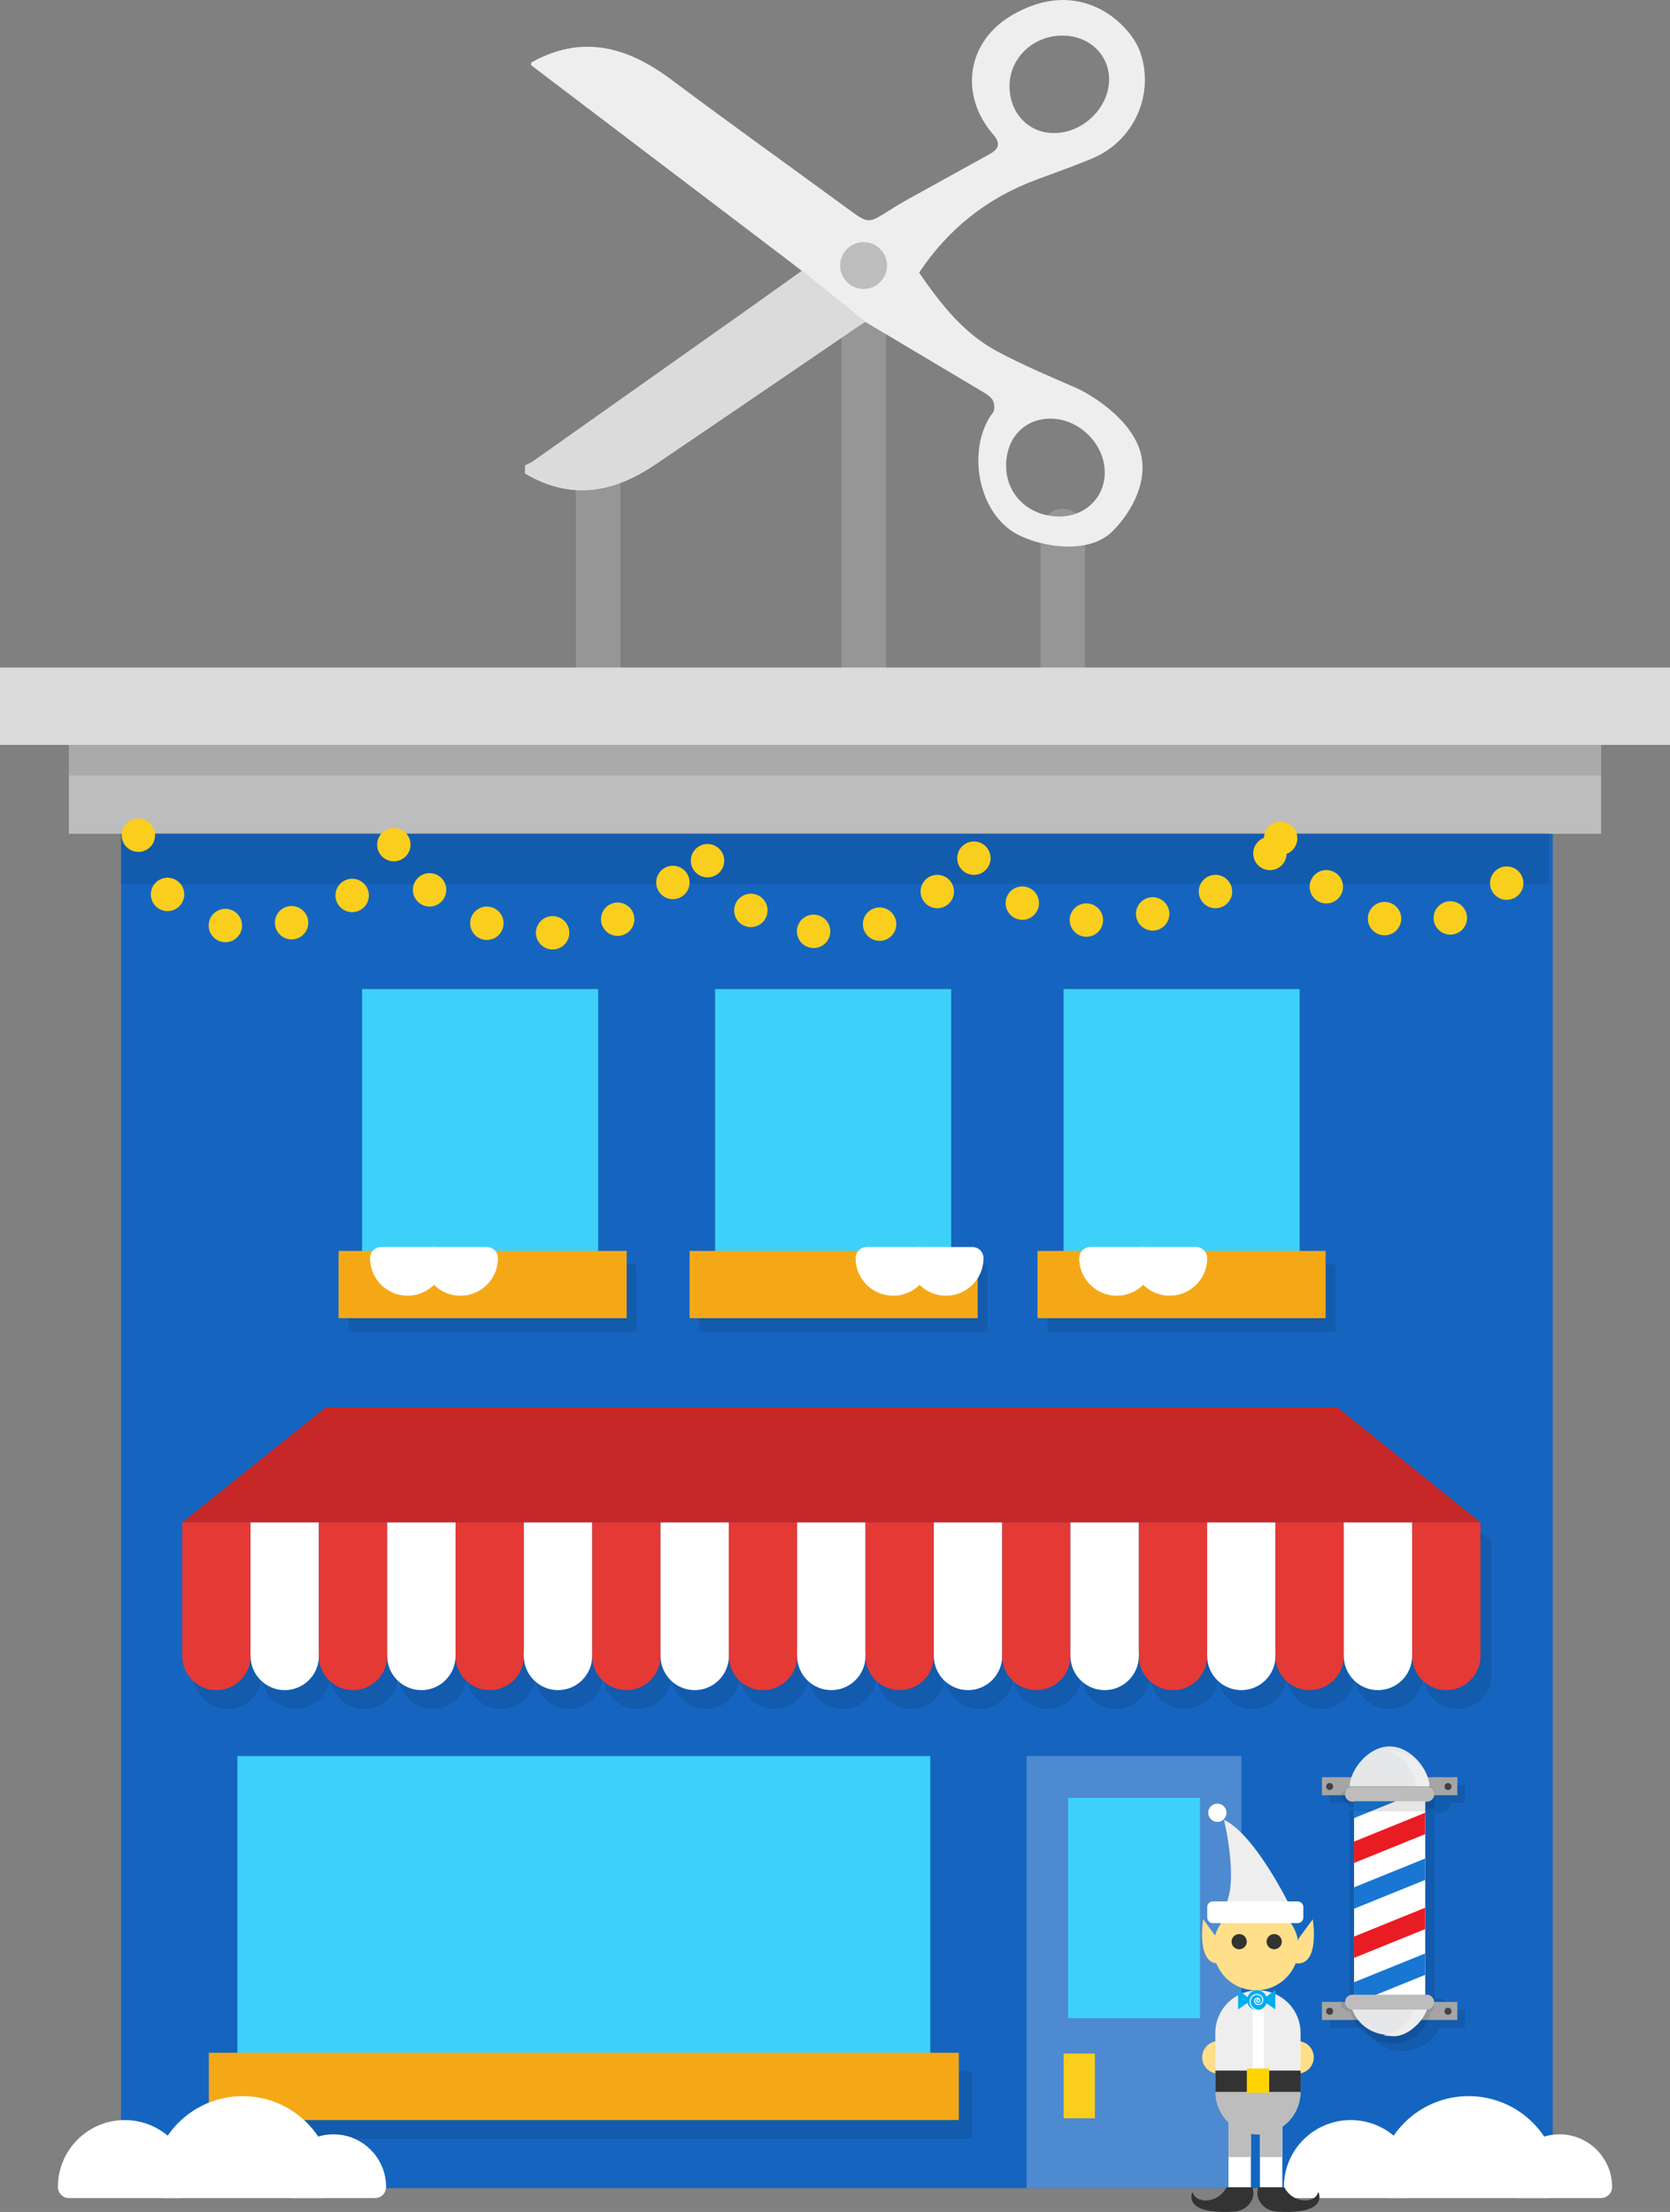 <?xml version="1.0" encoding="iso-8859-1"?>
<!-- Generator: Adobe Illustrator 18.0.0, SVG Export Plug-In . SVG Version: 6.00 Build 0)  -->
<!DOCTYPE svg PUBLIC "-//W3C//DTD SVG 1.1//EN" "http://www.w3.org/Graphics/SVG/1.1/DTD/svg11.dtd">
<svg version="1.1" id="Layer_1" xmlns="http://www.w3.org/2000/svg" xmlns:xlink="http://www.w3.org/1999/xlink" x="0px" y="0px"
	 viewBox="0 31.462 149.993 198.646" style="enable-background:new 0 31.462 149.993 198.646;" xml:space="preserve">
<rect x="0" y="31.462" width="149.993" height="198.646" fill="#808080" stroke="none"/>
<g>
	<path style="fill:none;stroke:#969696;stroke-width:4;stroke-linecap:round;stroke-miterlimit:10;" d="M53.722,71.342v21.316"/>
	<path style="fill:none;stroke:#969696;stroke-width:4;stroke-linecap:round;stroke-miterlimit:10;" d="M77.576,54.222v38.437"/>
	<path style="fill:none;stroke:#969696;stroke-width:4;stroke-linecap:round;stroke-miterlimit:10;" d="M95.451,79.155v13.503"/>
</g>
<path style="fill:#1565C0;" d="M10.878,97.016h128.583v130.951H10.878L10.878,97.016z"/>
<g>
	<path style="fill:#3DD1F9;" d="M32.524,120.287h21.202v24.739H32.524V120.287z"/>
	<path style="fill:#3DD1F9;" d="M64.229,120.287h21.202v24.739H64.229V120.287z"/>
	<path style="fill:#3DD1F9;" d="M95.528,120.287h21.202v24.739H95.528V120.287z"/>
</g>
<path style="opacity:0.1;enable-background:new    ;" d="M31.278,145.023h25.875v6.041H31.278L31.278,145.023z"/>
<path style="opacity:0.1;enable-background:new    ;" d="M62.805,145.023H88.68v6.041H62.805V145.023z"/>
<path style="opacity:0.1;enable-background:new    ;" d="M94.062,145.023h25.875v6.041H94.062V145.023z"/>
<g>
	<path style="fill:#F5A816;" d="M30.41,143.801h25.875v6.041H30.41L30.41,143.801z"/>
	<path style="fill:#F5A816;" d="M61.937,143.801h25.875v6.041H61.937V143.801z"/>
	<path style="fill:#F5A816;" d="M93.187,143.801h25.875v6.041H93.187V143.801z"/>
</g>
<path style="opacity:0.1;enable-background:new    ;" d="M121.16,159.578H30.236L17.373,169.88v11.995
	c0,1.694,1.374,3.069,3.068,3.069c1.694,0,3.069-1.374,3.069-3.069c0,1.694,1.374,3.069,3.069,3.069
	c1.694,0,3.068-1.374,3.068-3.069c0,1.694,1.374,3.069,3.068,3.069c1.694,0,3.069-1.374,3.069-3.069
	c0,1.694,1.374,3.069,3.069,3.069c1.694,0,3.068-1.374,3.068-3.069c0,1.694,1.374,3.069,3.068,3.069
	c1.694,0,3.069-1.374,3.069-3.069c0,1.694,1.374,3.069,3.069,3.069c1.694,0,3.068-1.374,3.068-3.069
	c0,1.694,1.374,3.069,3.068,3.069c1.694,0,3.069-1.374,3.069-3.069c0,1.694,1.374,3.069,3.069,3.069
	c1.694,0,3.068-1.374,3.068-3.069c0,1.694,1.374,3.069,3.068,3.069s3.069-1.374,3.069-3.069c0,1.694,1.374,3.069,3.069,3.069
	c1.694,0,3.068-1.374,3.068-3.069c0,1.694,1.374,3.069,3.068,3.069s3.069-1.374,3.069-3.069c0,1.694,1.374,3.069,3.068,3.069
	s3.069-1.374,3.069-3.069c0,1.694,1.374,3.069,3.068,3.069s3.069-1.374,3.069-3.069c0,1.694,1.374,3.069,3.068,3.069
	c1.694,0,3.069-1.374,3.069-3.069c0,1.694,1.374,3.069,3.068,3.069s3.069-1.374,3.069-3.069c0,1.694,1.374,3.069,3.068,3.069
	s3.069-1.374,3.069-3.069c0,1.694,1.374,3.069,3.068,3.069s3.069-1.374,3.069-3.069c0,1.694,1.374,3.069,3.068,3.069
	s3.069-1.374,3.069-3.069c0,1.694,1.374,3.069,3.068,3.069s3.069-1.374,3.069-3.069v-11.994l-12.815-10.303"/>
<path style="fill:#C62828;" d="M132.972,168.183H16.368l12.861-10.306h90.923L132.972,168.183z"/>
<path style="fill:#E53935;" d="M16.368,168.183h6.137v11.994h-6.137L16.368,168.183z"/>
<path style="fill:#FFFFFF;" d="M22.505,168.183h6.137v11.994h-6.137L22.505,168.183z"/>
<path style="fill:#E53935;" d="M28.639,168.183h6.137v11.994h-6.137L28.639,168.183z"/>
<path style="fill:#FFFFFF;" d="M34.778,168.183h6.137v11.994h-6.137V168.183z"/>
<path style="fill:#E53935;" d="M40.916,168.183h6.137v11.994h-6.137V168.183z"/>
<path style="fill:#FFFFFF;" d="M47.053,168.183h6.137v11.994h-6.137V168.183z"/>
<path style="fill:#E53935;" d="M53.187,168.183h6.137v11.994h-6.137V168.183z"/>
<path style="fill:#FFFFFF;" d="M59.326,168.183h6.137v11.994h-6.137V168.183z"/>
<path style="fill:#E53935;" d="M65.465,168.183h6.137v11.994h-6.137V168.183z"/>
<path style="fill:#FFFFFF;" d="M71.597,168.183h6.137v11.994h-6.137V168.183z"/>
<path style="fill:#E53935;" d="M77.736,168.183h6.137v11.994h-6.137V168.183z"/>
<path style="fill:#FFFFFF;" d="M83.875,168.183h6.137v11.994h-6.137V168.183z"/>
<path style="fill:#E53935;" d="M90.014,168.183h6.137v11.994h-6.137V168.183z"/>
<path style="fill:#FFFFFF;" d="M96.146,168.183h6.137v11.994h-6.137V168.183z"/>
<path style="fill:#E53935;" d="M102.285,168.183h6.137v11.994h-6.137V168.183z"/>
<path style="fill:#FFFFFF;" d="M108.423,168.183h6.137v11.994h-6.137V168.183z"/>
<path style="fill:#E53935;" d="M114.562,168.183h6.137v11.994h-6.137V168.183z"/>
<path style="fill:#FFFFFF;" d="M120.694,168.183h6.137v11.994h-6.137V168.183z"/>
<g>
	<path style="fill:#E53935;" d="M126.833,168.183h6.137v11.994h-6.137V168.183z"/>
	<circle style="fill:#E53935;" cx="19.437" cy="180.176" r="3.069"/>
</g>
<circle style="fill:#FFFFFF;" cx="25.574" cy="180.176" r="3.069"/>
<circle style="fill:#E53935;" cx="31.71" cy="180.176" r="3.069"/>
<circle style="fill:#FFFFFF;" cx="37.847" cy="180.176" r="3.069"/>
<circle style="fill:#E53935;" cx="43.986" cy="180.176" r="3.069"/>
<circle style="fill:#FFFFFF;" cx="50.118" cy="180.176" r="3.069"/>
<circle style="fill:#E53935;" cx="56.257" cy="180.176" r="3.069"/>
<circle style="fill:#FFFFFF;" cx="62.396" cy="180.176" r="3.069"/>
<circle style="fill:#E53935;" cx="68.535" cy="180.176" r="3.069"/>
<circle style="fill:#FFFFFF;" cx="74.667" cy="180.176" r="3.069"/>
<circle style="fill:#E53935;" cx="80.805" cy="180.176" r="3.069"/>
<circle style="fill:#FFFFFF;" cx="86.944" cy="180.176" r="3.069"/>
<circle style="fill:#E53935;" cx="93.076" cy="180.176" r="3.069"/>
<circle style="fill:#FFFFFF;" cx="99.215" cy="180.176" r="3.069"/>
<circle style="fill:#E53935;" cx="105.354" cy="180.176" r="3.069"/>
<circle style="fill:#FFFFFF;" cx="111.493" cy="180.176" r="3.069"/>
<circle style="fill:#E53935;" cx="117.625" cy="180.176" r="3.069"/>
<circle style="fill:#FFFFFF;" cx="123.764" cy="180.176" r="3.069"/>
<circle style="fill:#E53935;" cx="129.903" cy="180.176" r="3.069"/>
<g>
	<path style="fill:#FFFFFF;stroke:#FFFFFF;stroke-width:2;stroke-linejoin:round;stroke-miterlimit:10;" d="M38.979,144.453
		c0,1.31,1.062,2.372,2.373,2.372c1.31,0,2.373-1.062,2.373-2.372H38.979z"/>
	<path style="fill:#FFFFFF;stroke:#FFFFFF;stroke-width:2;stroke-linejoin:round;stroke-miterlimit:10;" d="M34.236,144.453
		c0,1.31,1.062,2.372,2.372,2.372c1.311,0,2.373-1.062,2.373-2.372H34.236z"/>
	<path style="fill:#FFFFFF;stroke:#FFFFFF;stroke-width:2;stroke-linejoin:round;stroke-miterlimit:10;" d="M82.59,144.453
		c0,1.31,1.062,2.372,2.373,2.372c1.31,0,2.373-1.062,2.373-2.372H82.59z"/>
	<path style="fill:#FFFFFF;stroke:#FFFFFF;stroke-width:2;stroke-linejoin:round;stroke-miterlimit:10;" d="M77.847,144.453
		c0,1.31,1.062,2.372,2.372,2.372c1.311,0,2.373-1.062,2.373-2.372H77.847z"/>
	<path style="fill:#FFFFFF;stroke:#FFFFFF;stroke-width:2;stroke-linejoin:round;stroke-miterlimit:10;" d="M102.68,144.453
		c0,1.31,1.062,2.372,2.373,2.372c1.31,0,2.373-1.062,2.373-2.372H102.68L102.68,144.453z"/>
	<path style="fill:#FFFFFF;stroke:#FFFFFF;stroke-width:2;stroke-linejoin:round;stroke-miterlimit:10;" d="M97.93,144.453
		c0,1.31,1.062,2.372,2.372,2.372c1.311,0,2.373-1.062,2.373-2.372H97.93L97.93,144.453z"/>
</g>
<path id="_x30_" style="fill:#BDBDBD;" d="M6.2,96.495h137.59v9.846H6.2L6.2,96.495z"/>
<path style="fill:#3DD1F9;" d="M21.322,189.169h62.229v29.545H21.322V189.169z"/>
<path style="opacity:0.1;enable-background:new    ;" d="M19.978,217.488h67.361v6.041H19.978L19.978,217.488z"/>
<path style="fill:#F5A816;" d="M18.757,215.814h67.361v6.041H18.757V215.814z"/>
<path style="opacity:0.1;enable-background:new    ;" d="M131.59,191.759h-2.531l-0.328-0.475c-0.008-0.01-0.019-0.02-0.028-0.031
	v-0.338l-0.223,0.09c-0.09-0.09-0.184-0.175-0.283-0.256c-0.656-0.815-1.618-1.464-2.693-1.464c-1.498,0-2.778,1.258-3.314,2.472
	h-2.765v1.622h2.097c0.037,0.263,0.221,0.47,0.472,0.54c0.074,0.135,0.185,0.242,0.32,0.294v0.615v0.598v2.109v1.922v2.187v1.922
	v2.499v1.922v2.188v0.821c-0.08,0.068-0.152,0.178-0.215,0.309c-0.326,0.037-0.581,0.3-0.592,0.634h-2.081v1.622h3.053
	c0.16,0.255,0.349,0.485,0.567,0.687c0.538,0.71,1.336,1.206,2.255,1.358c-0.006,0.001-0.011,0.003-0.017,0.003
	c0.203,0.036,0.414,0.062,0.628,0.062c1.456,0,2.809-0.853,3.403-2.11h2.276v-1.622h-1.381c-0.094-0.357-0.569-1.015-0.846-1.015
	h-0.524v-1.215v-1.922v-2.187v-1.922v-2.498v-1.922v-2.188v-1.922v-0.892h0.524c0.307,0,0.865-0.344,0.865-0.652v-0.223v-0.001
	h1.361v-1.622L131.59,191.759z"/>
<path style="fill:#A5A5A5;" d="M118.729,191.064h12.165v1.622h-12.165V191.064z"/>
<g>
	<circle style="fill:#424242;" cx="119.423" cy="191.905" r="0.313"/>
	<circle style="fill:#424242;" cx="130.055" cy="191.905" r="0.313"/>
</g>
<path style="fill:#A5A5A5;" d="M118.729,211.245h12.165v1.622h-12.165V211.245z"/>
<g>
	<circle style="fill:#424242;" cx="119.423" cy="212.085" r="0.313"/>
	<circle style="fill:#424242;" cx="130.055" cy="212.085" r="0.313"/>
</g>
<path style="opacity:0.1;enable-background:new    ;" d="M127.41,207.092v-2.187v-1.922v-2.498v-1.922v-2.188v-1.922v-0.492h1.258
	c0.307,0,0.131-0.745,0.131-1.053v-0.223c0-0.287-0.017-0.523-0.296-0.553c-0.063-0.321-0.079-0.626-0.215-0.911l-0.346-0.634
	c-0.656-0.817-1.631-1.344-2.76-1.344c-1.74,0-3.547,1.251-3.871,2.89c-0.276,0.033-0.847,0.267-0.847,0.552v0.223
	c0,0.307,0.996,1.053,1.303,1.053h-0.608v0.974v2.109v1.922v2.187v1.922v2.499v1.922v2.188v0.945h0.608
	c-0.307,0-1.303,0.419-1.303,0.726v0.223c0,0.288,0.591,0.524,0.871,0.553c0.298,1.452,1.636,2.54,3.083,2.778
	c-0.006,0.001,0.081,0.003,0.074,0.003c0.203,0.036,0.46,0.062,0.674,0.062c1.726,0,2.978-1.192,3.316-2.845
	c0.283-0.026,0.315-0.264,0.315-0.553v-0.223c0-0.307,0.176-0.726-0.131-0.726h-1.258v-1.616v-1.921L127.41,207.092z"/>
<path style="fill:#E6E7E8;" d="M128.389,191.884c0-1.389-1.603-3.581-3.581-3.581s-3.581,2.192-3.581,3.581H128.389"/>
<path style="fill:#EEEEEE;" d="M124.805,188.689c-0.214,0-0.424-0.174-0.627-0.138c1.678,0.296,2.953,1.944,2.953,3.333h1.254
	C128.387,190.496,126.783,188.689,124.805,188.689"/>
<path style="fill:#BDBDBD;" d="M128.146,193.266h-6.676c-0.369,0-0.667-0.299-0.667-0.667c0-0.369,0.299-0.667,0.667-0.667h6.676
	c0.369,0,0.667,0.299,0.667,0.667C128.814,192.966,128.514,193.266,128.146,193.266"/>
<g>
	<defs>
		<rect id="SVGID_1_" x="121.618" y="193.224" width="6.392" height="17.465"/>
	</defs>
	<clipPath id="SVGID_2_">
		<use xlink:href="#SVGID_1_"  style="overflow:visible;"/>
	</clipPath>
	<path style="clip-path:url(#SVGID_2_);fill:#FFFFFF;" d="M121.618,193.224h6.392v17.465h-6.392V193.224z"/>
</g>
<g>
	<defs>
		<rect id="SVGID_3_" x="121.618" y="193.224" width="6.392" height="17.465"/>
	</defs>
	<clipPath id="SVGID_4_">
		<use xlink:href="#SVGID_3_"  style="overflow:visible;"/>
	</clipPath>
	<path style="clip-path:url(#SVGID_4_);fill:#E91C24;" d="M128.007,196.176l-6.389,2.59v-1.917l6.389-2.597V196.176z"/>
</g>
<g>
	<defs>
		<rect id="SVGID_5_" x="121.618" y="193.224" width="6.392" height="17.465"/>
	</defs>
	<clipPath id="SVGID_6_">
		<use xlink:href="#SVGID_5_"  style="overflow:visible;"/>
	</clipPath>
	<path style="clip-path:url(#SVGID_6_);fill:#1976D2;" d="M128.007,200.287l-6.389,2.59v-1.924l6.389-2.59V200.287z"/>
</g>
<g>
	<defs>
		<rect id="SVGID_7_" x="121.618" y="193.224" width="6.392" height="17.465"/>
	</defs>
	<clipPath id="SVGID_8_">
		<use xlink:href="#SVGID_7_"  style="overflow:visible;"/>
	</clipPath>
	<path style="clip-path:url(#SVGID_8_);fill:#E91C24;" d="M128.007,204.703l-6.389,2.59v-1.917l6.389-2.59V204.703z"/>
</g>
<g>
	<g>
		<defs>
			<rect id="SVGID_9_" x="121.618" y="193.224" width="6.392" height="17.465"/>
		</defs>
		<clipPath id="SVGID_10_">
			<use xlink:href="#SVGID_9_"  style="overflow:visible;"/>
		</clipPath>
		<path style="clip-path:url(#SVGID_10_);fill:#1976D2;" d="M128.007,208.814l-6.389,2.59v-1.924l6.389-2.59V208.814z"/>
	</g>
	<g>
		<defs>
			<rect id="SVGID_11_" x="121.618" y="193.224" width="6.392" height="17.465"/>
		</defs>
		<clipPath id="SVGID_12_">
			<use xlink:href="#SVGID_11_"  style="overflow:visible;"/>
		</clipPath>
		<path style="clip-path:url(#SVGID_12_);fill:#1976D2;" d="M128.007,192.148l-6.389,2.59v-1.924l6.389-2.59V192.148z"/>
	</g>
</g>
<path style="fill:#E6E7E8;" d="M128.389,210.634c0,2.083-1.603,3.581-3.581,3.581s-3.581-1.497-3.581-3.581H128.389"/>
<path style="fill:#EEEEEE;" d="M125.368,214.321c-0.213,0.017-0.916-0.038-1.119-0.074c1.678-0.296,2.888-1.529,2.888-3.613h1.254
	C128.391,212.718,126.598,214.225,125.368,214.321"/>
<path style="fill:#BDBDBD;" d="M128.146,210.599h-6.676c-0.369,0-0.667,0.299-0.667,0.667c0,0.369,0.299,0.667,0.667,0.667h6.676
	c0.369,0,0.667-0.299,0.667-0.667C128.814,210.898,128.514,210.599,128.146,210.599"/>
<path style="opacity:0.1;enable-background:new    ;" d="M121.618,193.224h6.392v0.917h-6.392V193.224z"/>
<path style="fill:#4D8ACF;" d="M92.201,189.169h19.3v38.8h-19.3L92.201,189.169z"/>
<path style="fill:#F9CE1D;" d="M95.535,215.884h2.806v5.811h-2.806V215.884z"/>
<path style="fill:#3DD1F9;" d="M95.937,192.919h11.84v19.787h-11.84V192.919z"/>
<g>
	<g>
		<path style="fill:#FFFFFF;stroke:#FFFFFF;stroke-width:2;stroke-linejoin:round;stroke-miterlimit:10;" d="M136.34,227.863
			c0-2.058,1.668-3.726,3.726-3.726c2.058,0,3.726,1.668,3.726,3.726H136.34z"/>
		<path style="fill:#FFFFFF;stroke:#FFFFFF;stroke-width:2;stroke-linejoin:round;stroke-miterlimit:10;" d="M124.75,227.863
			c0-3.952,3.203-7.156,7.156-7.156c3.952,0,7.156,3.203,7.156,7.156H124.75z"/>
		<path style="fill:#FFFFFF;stroke:#FFFFFF;stroke-width:2;stroke-linejoin:round;stroke-miterlimit:10;" d="M116.312,227.863
			c0-2.765,2.241-5.006,5.006-5.006c2.765,0,5.006,2.241,5.006,5.006H116.312z"/>
		<path style="fill:#FFFFFF;stroke:#FFFFFF;stroke-width:2;stroke-linejoin:round;stroke-miterlimit:10;" d="M26.225,227.863
			c0-2.058,1.668-3.726,3.726-3.726c2.058,0,3.726,1.668,3.726,3.726H26.225z"/>
		<path style="fill:#FFFFFF;stroke:#FFFFFF;stroke-width:2;stroke-linejoin:round;stroke-miterlimit:10;" d="M14.639,227.863
			c0-3.952,3.203-7.156,7.156-7.156s7.156,3.203,7.156,7.156H14.639z"/>
		<path style="fill:#FFFFFF;stroke:#FFFFFF;stroke-width:2;stroke-linejoin:round;stroke-miterlimit:10;" d="M6.2,227.863
			c0-2.765,2.241-5.006,5.006-5.006s5.006,2.241,5.006,5.006H6.2z"/>
	</g>
	<path style="fill:#FFFFFF;" d="M115.173,221.696v6.562h-2.007v-6.562"/>
</g>
<path style="fill:#BDBDBD;" d="M115.173,221.696v3.486h-2.007v-3.486"/>
<path style="fill:#333333;" d="M113.028,227.891h2.325c0.775,1.504,2.778,1.504,3.054,0.411c0,0,1.07,2.072-3.738,1.777
	C113.532,230.007,112.629,228.962,113.028,227.891"/>
<path style="fill:#FFFFFF;" d="M110.34,221.696v6.562h2.007v-6.562"/>
<path style="fill:#BDBDBD;" d="M110.34,221.696v3.486h2.007v-3.486"/>
<path style="fill:#333333;" d="M112.486,227.891h-2.325c-0.776,1.504-2.778,1.504-3.054,0.411c0,0-1.07,2.072,3.738,1.777
	C111.982,230.007,112.885,228.962,112.486,227.891"/>
<g>
	<circle style="fill:#FFDF8A;" cx="116.541" cy="216.224" r="1.458"/>
	<circle style="fill:#FFDF8A;" cx="109.43" cy="216.224" r="1.459"/>
</g>
<path style="fill:#EEEEEE;" d="M115.951,202.821c0,0-3.145-6.563-6.017-7.931c0,0,1.504,6.152-0.136,8.067L115.951,202.821"/>
<path style="fill:#FFDF8A;" d="M108.979,206.377c0,2.115,1.713,3.829,3.828,3.829c2.116,0,3.829-1.715,3.829-3.829
	s-1.713-3.829-3.829-3.829C110.692,202.548,108.979,204.262,108.979,206.377"/>
<path style="fill:#FFFFFF;" d="M108.43,203.662c0,0.282,0.228,0.51,0.51,0.51h7.609c0.281,0,0.51-0.228,0.51-0.51v-0.935
	c0-0.282-0.229-0.51-0.51-0.51h-7.609c-0.282,0-0.51,0.228-0.51,0.51V203.662"/>
<g>
	<circle style="fill:#333333;" cx="114.444" cy="205.835" r="0.683"/>
	<circle style="fill:#333333;" cx="111.298" cy="205.835" r="0.684"/>
</g>
<path style="fill:#EEEEEE;" d="M116.812,219.321v-5.285c0-2.115-1.713-3.829-3.828-3.829s-3.829,1.715-3.829,3.829v5.285"/>
<path style="fill:#BDBDBD;" d="M109.16,218.37v0.956c0,2.115,1.715,3.829,3.829,3.829c2.115,0,3.828-1.715,3.828-3.829v-0.956"/>
<circle style="fill:#FFFFFF;" cx="109.34" cy="194.259" r="0.821"/>
<g>
	<path style="fill:#FFDF8A;" d="M116.632,205.557l1.277-1.733c0,0,0.731,4.468-1.731,3.921L116.632,205.557"/>
	<path style="fill:#FFDF8A;" d="M109.34,205.557l-1.275-1.733c0,0-0.73,4.468,1.731,3.921L109.34,205.557"/>
</g>
<path style="fill:none;stroke:#FFFFFF;stroke-miterlimit:10;" d="M113.014,211.071v7.758"/>
<path style="fill:#333333;" d="M109.16,217.412h7.653v1.914h-7.653V217.412z"/>
<path style="fill:#FFD400;" d="M111.986,217.224h2.005v2.187h-2.005V217.224z"/>
<g>
	<circle style="fill:#00ADEE;" cx="112.903" cy="211.092" r="0.897"/>
	<path style="fill:#00ADEE;" d="M112.118,210.863l-0.917-0.701v1.757l1.028-0.715L112.118,210.863z"/>
	<path style="fill:#00ADEE;" d="M113.514,211.203l0.111-0.34l0.917-0.701v1.757L113.514,211.203"/>
</g>
<g>
	<defs>
		<circle id="SVGID_13_" cx="112.903" cy="211.092" r="0.897"/>
	</defs>
	<clipPath id="SVGID_14_">
		<use xlink:href="#SVGID_13_"  style="overflow:visible;"/>
	</clipPath>
	<path style="clip-path:url(#SVGID_14_);fill:#FFFFFF;" d="M113.111,212.044c-0.238,0-0.476-0.091-0.658-0.272
		c-0.294-0.294-0.294-0.772,0-1.065c0.238-0.238,0.626-0.238,0.865,0c0.094,0.094,0.146,0.219,0.146,0.352
		c0,0.133-0.052,0.258-0.146,0.352c-0.077,0.077-0.179,0.119-0.288,0.119s-0.211-0.042-0.288-0.119
		c-0.131-0.131-0.131-0.343,0-0.474c0.108-0.108,0.284-0.108,0.392,0c0.044,0.044,0.067,0.101,0.067,0.163s-0.024,0.119-0.067,0.163
		c-0.036,0.037-0.085,0.057-0.137,0.057c-0.051,0-0.1-0.02-0.137-0.056c-0.064-0.064-0.064-0.167,0-0.231
		c0.053-0.053,0.145-0.053,0.198,0c0.017,0.017,0.017,0.046,0,0.063c-0.017,0.017-0.046,0.017-0.063,0
		c-0.019-0.019-0.052-0.019-0.071,0c-0.028,0.028-0.028,0.076,0,0.105c0.019,0.019,0.046,0.031,0.073,0.031
		c0.028,0,0.053-0.011,0.074-0.031c0.026-0.026,0.042-0.062,0.042-0.099c0-0.037-0.015-0.073-0.042-0.1
		c-0.073-0.073-0.192-0.073-0.265,0c-0.096,0.096-0.096,0.251,0,0.347c0.06,0.06,0.14,0.093,0.224,0.093
		c0.085,0,0.165-0.033,0.225-0.093c0.077-0.077,0.119-0.18,0.119-0.289s-0.042-0.212-0.119-0.289c-0.203-0.203-0.535-0.203-0.738,0
		c-0.258,0.259-0.258,0.68,0,0.938c0.328,0.328,0.861,0.328,1.189,0c0.017-0.017,0.046-0.017,0.063,0
		c0.017,0.017,0.017,0.046,0,0.063C113.587,211.953,113.349,212.044,113.111,212.044"/>
</g>
<g>
	<path id="_x30__1_" style="fill:#BDBDBD;" d="M6.2,96.495h137.59v9.846H6.2L6.2,96.495z"/>
</g>
<path style="opacity:0.1;enable-background:new    ;" d="M6.2,96.495h137.59v4.612H6.2L6.2,96.495z"/>
<path style="opacity:0.1;enable-background:new    ;" d="M10.867,106.245h128.257v4.612H10.867L10.867,106.245z"/>
<path style="fill:#DBDBDB;" d="M0,91.412h149.993v6.944H0V91.412z"/>
<g>
	<path style="fill:none;stroke:#F9CE1D;stroke-width:3;stroke-linecap:round;stroke-miterlimit:10;stroke-dasharray:0,6;" d="
		M115.021,106.745c0,0,11.875,17.507,24.103-0.497"/>
	<path style="fill:none;stroke:#F9CE1D;stroke-width:3;stroke-linecap:round;stroke-miterlimit:10;stroke-dasharray:0,6;" d="
		M12.428,106.467c3.039,13.814,21.326,7.908,23.076,0.387c4.167,10.773,21.876,11.468,27.431,0.347
		c3.704,11.584,20.602,9.499,23.958,0.347c6.598,12.395,25.694,4.402,28.126-0.81"/>
</g>
<path style="fill:#EEEEEE;" d="M102.368,36.028c1.396,3.811-0.465,8.072-4.253,9.658c-1.646,0.689-3.333,1.282-5.006,1.903
	c-4.432,1.644-7.948,4.431-10.558,8.361c1.919,2.772,3.952,5.41,6.933,7.021c2.315,1.25,4.753,2.276,7.169,3.327
	c0.799,0.348,4.416,2.281,5.604,5.261c1.11,2.776-0.535,5.837-2.36,7.635c-2.374,2.34-7.319,1.208-9.162-0.139
	c-3.156-2.305-3.757-7.681-1.539-10.563c0.185-0.24,0.124-0.879-0.072-1.153c-0.278-0.387-0.772-0.635-1.203-0.893
	c-3.358-2.008-6.724-4.006-10.204-6.075c-0.153,0.098-0.479,0.296-0.794,0.51c-6.033,4.108-12.056,8.233-18.104,12.322
	c-3.725,2.519-7.602,3.213-11.671,0.771c0.003-0.233,0.007-0.467,0.01-0.701c0.236-0.117,0.492-0.206,0.705-0.356
	c6.344-4.481,12.685-8.967,19.026-13.456c1.695-1.2,3.384-2.409,5.143-3.662c-0.674-0.517-1.224-0.944-1.779-1.365
	c-7.518-5.706-15.035-11.412-22.553-17.118c0.001-0.078,0.002-0.156,0.003-0.233c4.544-2.551,8.613-1.442,12.542,1.492
	c5.265,3.931,10.603,7.761,15.907,11.638c1.836,1.342,1.831,1.344,3.698,0.158c0.524-0.333,1.056-0.658,1.599-0.959
	c2.479-1.376,4.966-2.74,7.446-4.116c0.803-0.445,1.012-0.947,0.317-1.747c-3.058-3.515-2.402-8.301,1.616-10.684
	c6.221-3.691,10.671,0.804,11.535,3.165 M94.417,69.06c-2.345-0.04-4.015,1.672-4.051,4.15c-0.037,2.599,1.949,4.574,4.666,4.637
	c2.353,0.056,4.167-1.637,4.194-3.905c0.025-2.551-2.227-4.838-4.808-4.882 M94.607,43.411c2.624,0.038,5.006-2.252,5.008-4.812
	c0.001-2.198-1.732-3.879-4.06-3.938c-2.66-0.068-4.833,1.915-4.882,4.451c-0.042,2.433,1.633,4.267,3.931,4.299"/>
<path style="fill:#DBDBDB;" d="M77.722,60.342c-0.153,0.098-0.479,0.296-0.794,0.51c-6.033,4.108-12.056,8.233-18.104,12.322
	c-3.725,2.519-7.602,3.213-11.671,0.771c0.003-0.233,0.007-0.467,0.01-0.701c0.236-0.117,0.492-0.206,0.705-0.356
	c6.344-4.481,12.685-8.967,19.026-13.456c1.695-1.2,3.384-2.409,5.143-3.662"/>
<circle style="fill:#BDBDBD;" cx="77.562" cy="55.308" r="2.104"/>
</svg>
